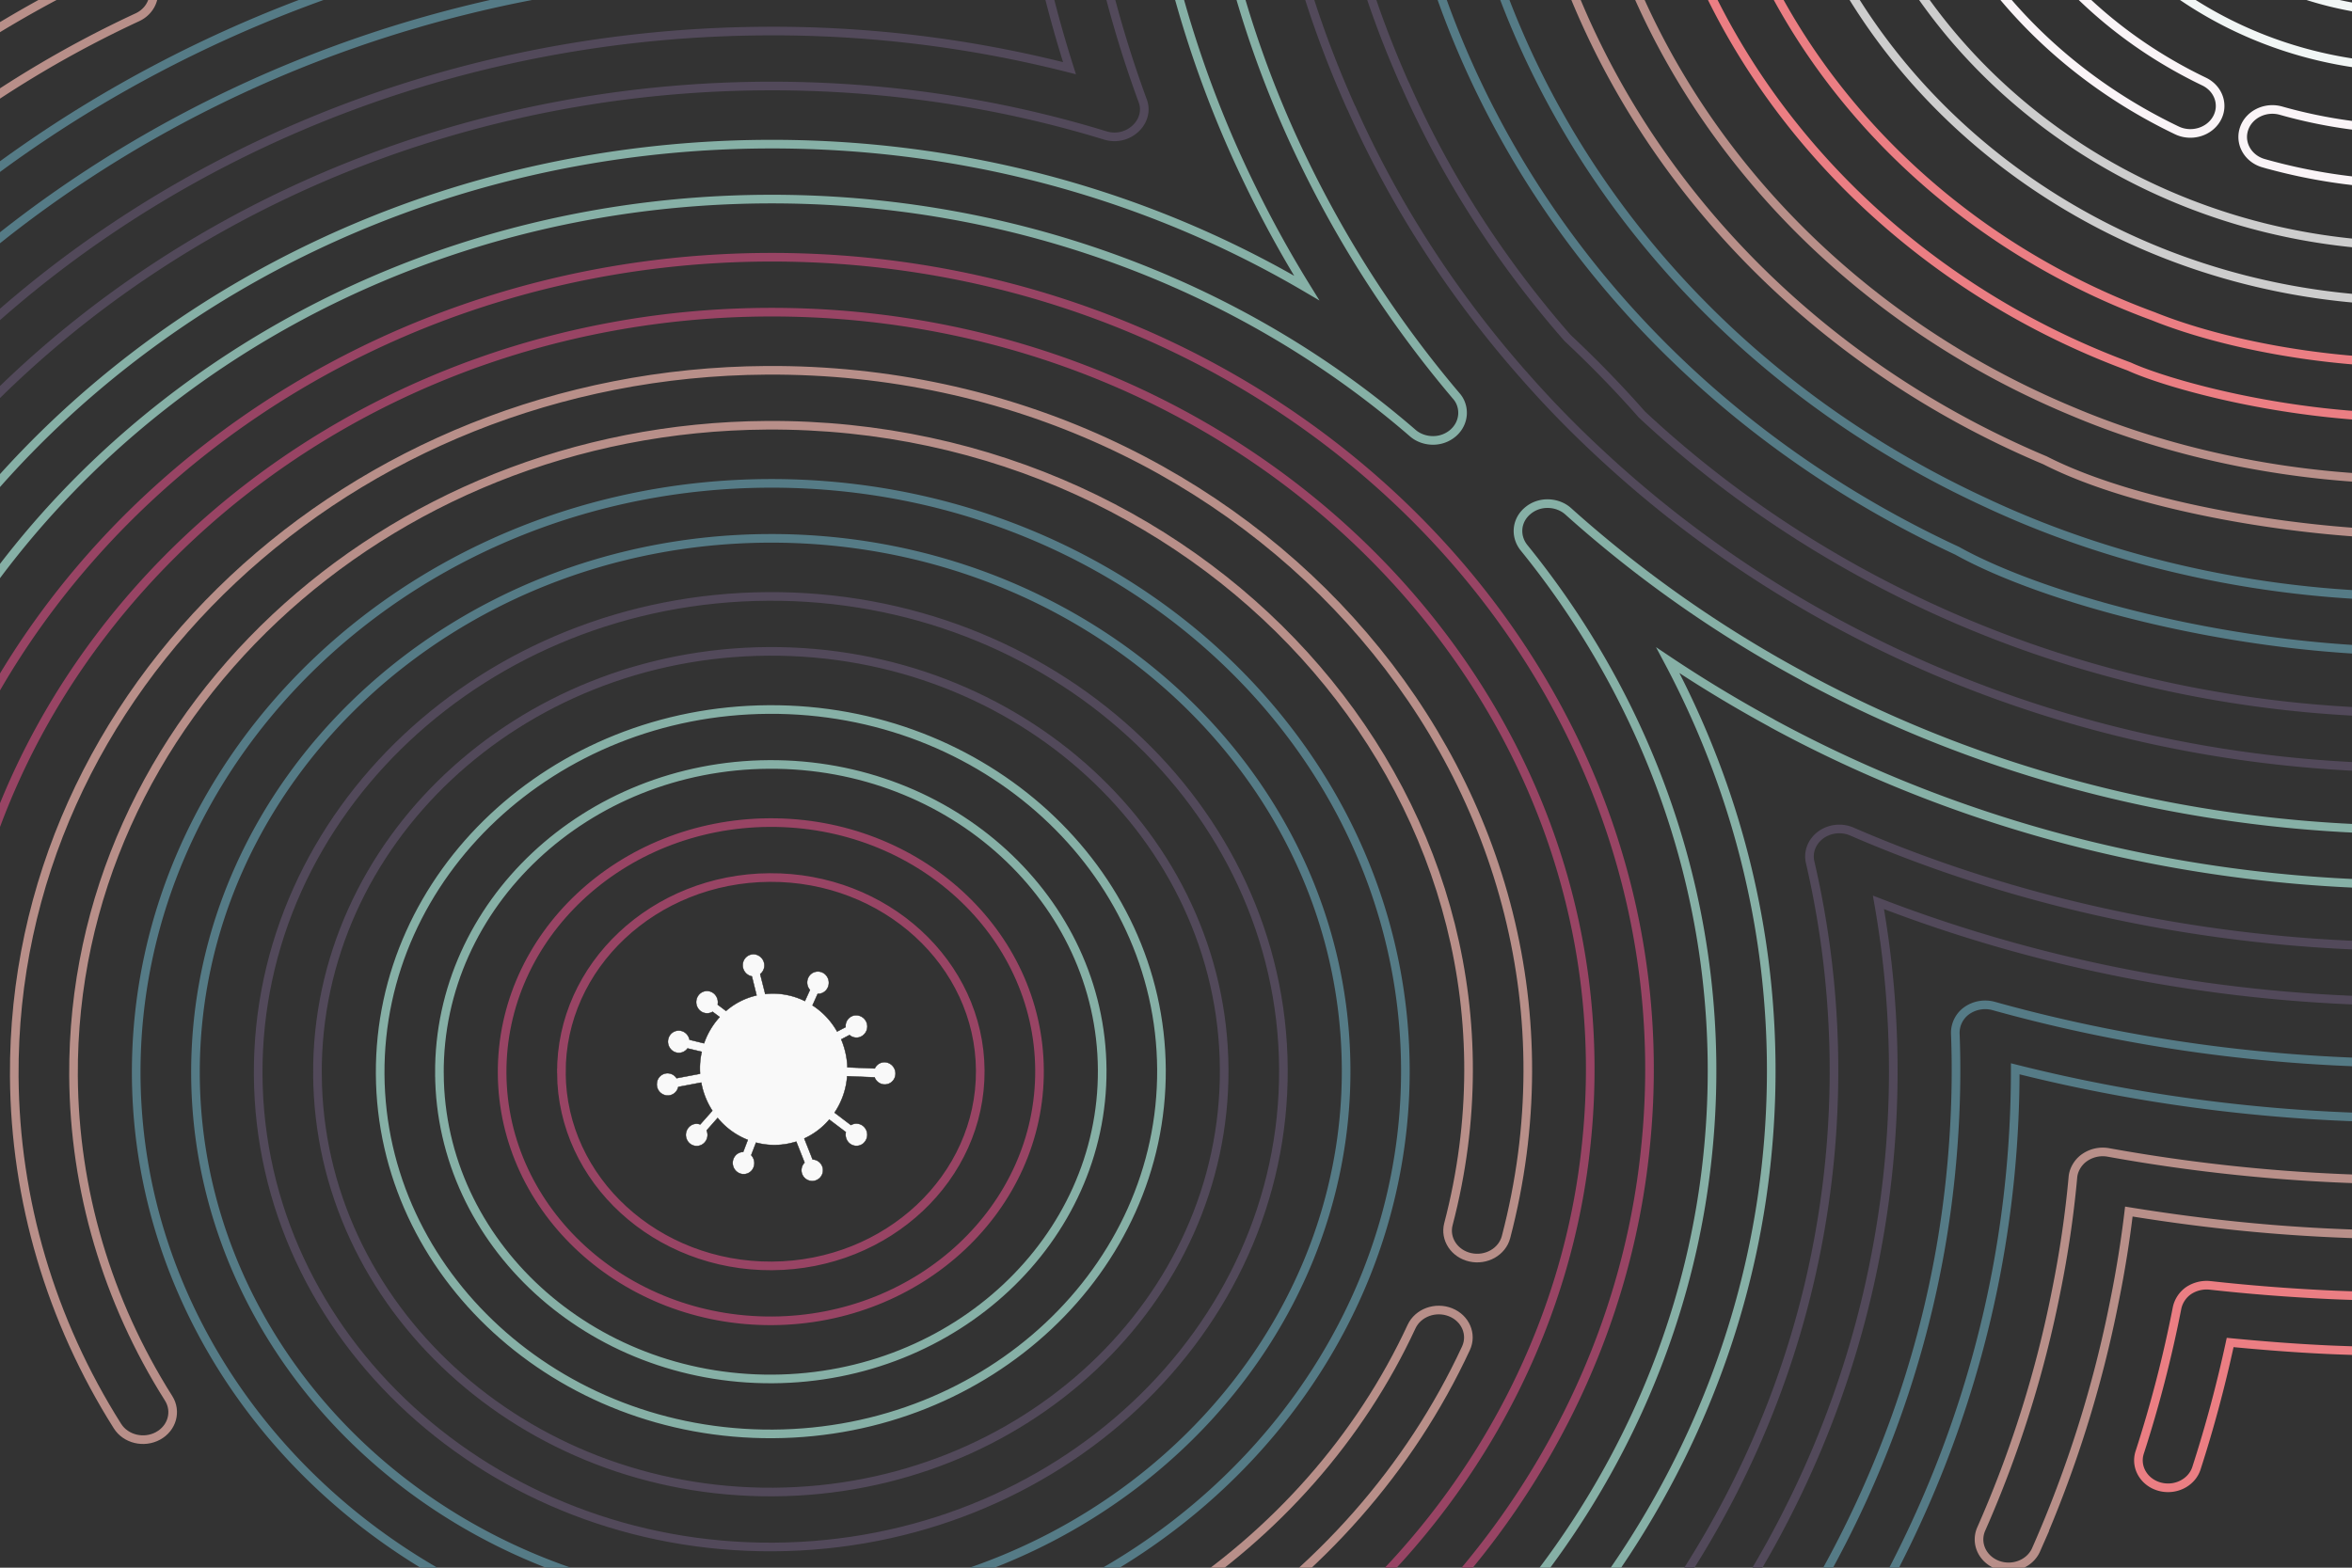 <svg xmlns="http://www.w3.org/2000/svg" width="3000" height="2000" viewBox="0 0 3000 2000"><rect x="0" y="0" width="3000" height="2000" fill="#333333" stroke="none"/><defs><style>.cls-1{fill:#f9f9f9;stroke:#1d1d1b;stroke-width:0.5px;}.cls-1,.cls-10,.cls-2,.cls-3,.cls-4,.cls-5,.cls-6,.cls-7,.cls-8,.cls-9{stroke-miterlimit:10;}.cls-10,.cls-2,.cls-3,.cls-4,.cls-5,.cls-6,.cls-7,.cls-8,.cls-9{fill:none;stroke-width:11px;}.cls-2{stroke:#984464;}.cls-3{stroke:#86b0a6;}.cls-4{stroke:#52495a;}.cls-5{stroke:#557b86;}.cls-6{stroke:#b88f89;}.cls-7{stroke:#eb7e83;}.cls-8{stroke:#f1f6f5;}.cls-9{stroke:#faf4f7;}.cls-10{stroke:#cdcdcd;}</style></defs><g id="Слой_1" data-name="Слой 1"><path class="cls-1" d="M1141.62,1373.82a13.64,13.64,0,0,1-17.49,9,14.17,14.17,0,0,1-8.61-8.36l-34.91-1.43a96.19,96.19,0,0,1-16.11,46.46l20.88,15.84a13.68,13.68,0,0,1,18,3.71,14.43,14.43,0,0,1-1.35,18.82c-.13.19-.26.39-.42.42a3.53,3.53,0,0,1-.79.75,13.7,13.7,0,0,1-19.43-2.75,14.78,14.78,0,0,1-2.51-11.94l-21.17-16a91.06,91.06,0,0,1-30.87,23.65l-.93.43,10.59,26.78a13.77,13.77,0,1,1-10.27,4.05l-10.59-26.78c-3.38,1-6.78,1.92-10.3,2.61a90.41,90.41,0,0,1-41-1.36l-6.14,16a14.77,14.77,0,0,1,1.21,18.83,13.59,13.59,0,0,1-19.46,2.35,14.4,14.4,0,0,1-2.53-19.93,13.14,13.14,0,0,1,10.52-5.37l5.85-15.36a93.82,93.82,0,0,1-38.4-28l-14.07,15.94a14.29,14.29,0,0,1-5.46,17.83,13.69,13.69,0,0,1-19-4.7,14.48,14.48,0,0,1,4.51-19.6,13,13,0,0,1,11.76-1.2L908.62,1417a98.23,98.23,0,0,1-14-34.87l-.19-1-29.3,5.55a13.73,13.73,0,0,1-14.8,10.9,14.16,14.16,0,0,1-12.5-15.6,13.64,13.64,0,0,1,25.12-6.45l30-5.69a94.81,94.81,0,0,1,2.1-28l-18.11-4.29a13.55,13.55,0,0,1-17.79,3.9,14.6,14.6,0,0,1-5.5-19.43,13.67,13.67,0,0,1,18.84-5.47,14.6,14.6,0,0,1,7,9.87L898,1331a96.67,96.67,0,0,1,19.92-33.51l-9-6.67a13.68,13.68,0,0,1-18-3.63,14.53,14.53,0,0,1,2.4-20,13.67,13.67,0,0,1,19.5,2.66,14.73,14.73,0,0,1,2.63,11.74l0,.08,10.58,8a89.8,89.8,0,0,1,39-19.79L959,1245.6A14.38,14.38,0,0,1,947.33,1231a13.85,13.85,0,0,1,14.18-13.66A14.3,14.3,0,0,1,975,1232a13.69,13.69,0,0,1-5.32,10.66v.08l6.4,25.31.24,0a87.29,87.29,0,0,1,27,1.18h.08a91.1,91.1,0,0,1,23.24,7.88l6.42-14.19a14.46,14.46,0,0,1-.18-18.77,13.72,13.72,0,0,1,19.6-1.19,14.63,14.63,0,0,1,1.38,20.15,13.76,13.76,0,0,1-10.88,4.85l-6.58,14.65a95.91,95.91,0,0,1,31.37,33.35l10.82-5.6a13.77,13.77,0,0,1,10.95-14.91,14.33,14.33,0,0,1,5.5,28.12,13.63,13.63,0,0,1-11.5-3.11L1073,1326a100.26,100.26,0,0,1,6.14,20.07,95.83,95.83,0,0,1,1.76,15.57l34.92,1.43a13.51,13.51,0,0,1,16.8-7.19A14.51,14.51,0,0,1,1141.62,1373.82Z"/><path class="cls-2" d="M1325.91,1365.14c-1.08-175.25-155.71-316.87-344.68-315.71s-341.84,144.68-340.77,319.92,155.7,316.87,344.68,315.71S1327,1540.38,1325.91,1365.14Zm-609.85,3.75c-.84-136.6,118.3-248.45,265.6-249.36S1249.48,1229,1250.32,1365.6,1132,1614.06,984.7,1615,716.9,1505.48,716.06,1368.89Z"/><path class="cls-3" d="M1481.47,1364.18c-1.57-254.79-226.38-460.69-501.13-459s-497,210.34-495.43,465.13S711.27,1831,986,1829.32,1483,1619,1481.47,1364.18Zm-921,5.66c-1.33-216.13,187.2-393.14,420.28-394.57s423.78,173.24,425.11,389.37-187.21,393.15-420.29,394.58S561.82,1586,560.49,1369.84Z"/><path class="cls-4" d="M1637,1363.22c-2-334.33-297-604.52-657.58-602.31s-652.17,276-650.11,610.36,297,604.52,657.57,602.31S1639.09,1697.55,1637,1363.22Zm-1232.1,7.58C403.11,1075.12,661,833,979.88,831s579.75,237,581.57,532.68-256.12,537.83-575,539.79S406.75,1666.49,404.93,1370.8Z"/><path class="cls-5" d="M1098.56,2110.13c398-52.92,696.34-374.43,694-747.84-2.54-413.62-366.27-748.37-814-745.62-446.32,2.75-807.35,341.7-804.81,755.58C175.7,1689.06,393.68,1972,716.2,2076.3a873.54,873.54,0,0,0,382.36,33.83Zm-357.43-100c-292.39-94.57-490-351.09-491.79-638.31-2.31-375.24,325-682.53,729.65-685,404.89-2.49,735.71,300,738,676,2.09,338.54-268.37,630-629.23,678a791.65,791.65,0,0,1-346.65-30.65Z"/><path class="cls-6" d="M1869.84,1720.12c8.27-17.8-.58-38.41-19.76-46s-41.42.59-49.67,18.37c-65.74,141.65-172.79,263.25-309.57,351.66-17.11,11.07-21.35,32.93-9.41,48.8s35.48,19.77,52.61,8.7C1682.39,2005.7,1798.51,1873.79,1869.84,1720.12Z"/><path class="cls-6" d="M215.06,1783.88C136.6,1659.8,94.67,1517.63,93.78,1372.74,91,918,487.69,545.53,978.11,542.52c573.31-3.53,1007.06,493.34,869.38,1019.19-4.94,18.79,7.53,37.76,27.8,42.31s40.73-7,45.66-25.82C2069.6,1010.43,1602.44,468.57,977.68,472.42,445.57,475.69,15.15,879.78,18.19,1373.21c1,157.19,46.49,311.47,131.65,446.16,10.55,16.69,33.71,22.28,51.72,12.47S225.6,1800.55,215.06,1783.88Z"/><path class="cls-2" d="M-44.85,1542.72a902.57,902.57,0,0,1-16.93-169c-3.29-534.32,462.8-971.9,1039-975.44C1597,394.44,2082.65,889.74,2023.48,1457.8c-22.22,221.16-127.36,430.33-296.06,589-14.65,13.78-14.47,36,.35,49.56s38.79,13.42,53.46-.37c180.92-170.14,293.68-394.49,317.5-631.6,63.49-610-458.42-1140.28-1121.94-1136.2-617.89,3.8-1117.7,473-1114.17,1046a968.79,968.79,0,0,0,18.17,181.25c3.76,19,23.46,31.63,44,28.12S-41.17,1561.72-44.85,1542.72Z"/><path class="cls-3" d="M-213,1272.92C-160.65,701.35,353.15,257.83,976.33,254c311-1.92,604.13,106.64,825.69,298.54,12.75,11.11,35.07,13.67,51.22.08,15.32-13.14,15.75-34.35,4.33-47.35A1415.06,1415.06,0,0,1,1663,206.39c-111.49-229.07-151.65-479-130.24-711.82,1.65-19.39-13.66-36.24-34.47-37.86s-39.09,12.7-40.86,32C1434.87-265.21,1477.62-4,1594,235.15a1452,1452,0,0,0,72.67,132.24c-211-124.08-449-185-690.76-183.49C313.49,188-232.66,659.45-288.32,1267.06a31.24,31.24,0,0,0-.13,3.2c.11,17.93,14.95,33.13,34.6,34.66C-233.06,1306.53-214.75,1292.22-213,1272.92Z"/><path class="cls-4" d="M-299.73,959.69c188.82-510.16,698.52-846.4,1275.18-849.95,145.7-.9,293.12,19.81,434.3,63.06,29.72,9.14,57.94-18.19,47.64-44.63A1454.32,1454.32,0,0,1,1408.81-32a1470.52,1470.52,0,0,1-28.59-151.19c-14.67-108.33-16.63-209.7-8.89-318.7,1.23-19.37-14.43-36-35.26-37.23s-38.82,13.41-40.19,32.73c-7.65,108.11-6.71,213.19,9.33,332a1539.21,1539.21,0,0,0,29.85,157.88C1343.52,18.42,1353.34,53,1364.15,87A1530.06,1530.06,0,0,0,975,39.64C365.8,43.39-172,398.75-371.22,937a32.76,32.76,0,0,0-2.07,11.58c.09,14.49,9.93,28,25.54,32.93C-328,987.76-306.51,978-299.73,959.69Z"/><path class="cls-5" d="M-309.73,641.56C-38.52,227.37,446.12-31.27,974.56-34.52a1635.94,1635.94,0,0,1,221,13.55c25.28,3.19,47-17.48,42.46-41.18-9.48-47-17-95.84-22.38-145.16a1655.23,1655.23,0,0,1-4.8-301.57c1.53-19.4-14.27-36-35.08-37.38s-38.88,13.24-40.34,32.56c-7.74,104.8-6.38,209.55,5,313.52,3.82,35.13,9.07,69.79,14.93,104a1716,1716,0,0,0-181.28-8.48c-553.44,3.41-1063,273.86-1348.46,709.85a33,33,0,0,0-5.49,18.37c.07,11.76,6.53,23.22,18.16,29.77C-343.81,663.4-320.57,658.12-309.73,641.56Z"/><path class="cls-5" d="M2508.65,1289.33a34.8,34.8,0,0,0-14.65,28.94c3.68,91.48-3.5,196.71-22.81,296.08-26.71,138.72-76,272.69-146.36,398.17a33,33,0,0,0-4.27,16.36c.08,12.58,7.48,24.69,20.35,30.9,18.51,8.92,41.33,2.23,51-15,73.95-131.79,125.67-272.5,153.71-418.16a1384.22,1384.22,0,0,0,24.83-263.08c170.06,42.88,346.66,64,524.75,62.89,48.66-.3,98.25-2.29,147.39-5.91,20.8-1.53,36.34-18.1,34.72-37.72-1.63-19.29-19.82-33.69-40.64-32.15-47.32,3.48-95.06,5.39-141.9,5.68-182.93,1.13-369.26-22.07-552.06-73A41,41,0,0,0,2508.65,1289.33Z"/><path class="cls-6" d="M-61.09,161.54A1390.63,1390.63,0,0,1,175.3,22c18.63-8.68,26.18-29.74,16.87-47s-32-24.29-50.71-15.62A1468.59,1468.59,0,0,0-108,106.6,1413.82,1413.82,0,0,0-261.66,237.26,33.61,33.61,0,0,0-272,261.53a33.72,33.72,0,0,0,11.83,25.28c15.18,13.27,39.1,12.63,53.44-1.46A1340.29,1340.29,0,0,1-61.09,161.54Z"/><path class="cls-7" d="M2791.74,1646.42a36.18,36.18,0,0,0-14.81,21.92A1589.88,1589.88,0,0,1,2729.18,1853a32.82,32.82,0,0,0-1.59,10.27c.09,15,10.64,28.82,26.95,33.34,20,5.54,41.07-5,47.05-23.55,17.13-53,31.43-106.78,43-160.37,40.3,3.89,81.35,7.13,123,9.11,10.63.51,21.42.87,32.19,1.23,20.88.7,38.4-14.42,39.17-33.77s-15.52-35.58-36.37-36.28c-10.41-.35-20.79-.69-31-1.18-52.06-2.47-103.5-6.51-152.92-12A41.56,41.56,0,0,0,2791.74,1646.42Z"/><path class="cls-8" d="M2575.68-381.83c1.6,259.9,230.93,470,511.2,468.23a554.78,554.78,0,0,0,80.26-6.35c20.59-3.17,34.54-21.19,31.16-40.31s-22.84-32-43.44-28.85a471,471,0,0,1-68.41,5.41c-238.6,1.47-433.81-177.34-435.18-398.6-.11-19.36-17.13-34.94-38-34.81S2575.56-401.19,2575.68-381.83Z"/><path class="cls-9" d="M2419.15-453.09a584.08,584.08,0,0,0-4,72.24C2416.53-149.66,2555,60,2776.51,166.29c18.53,8.9,41.34,2.16,51-15s2.38-38.35-16.16-47.24C2614.81,9.73,2492-176.24,2490.7-381.31a518.27,518.27,0,0,1,3.59-64.17c2.23-19.22-12.67-36.53-33.43-38.65S2421.44-472.34,2419.15-453.09Z"/><path class="cls-9" d="M2862.27,164.44a32.75,32.75,0,0,0-1.68,10.51c.1,14.91,10.52,28.67,26.71,33.27a717.1,717.1,0,0,0,200.5,27.08A720.57,720.57,0,0,0,3257.88,214c20.16-5,32.16-24.22,26.7-43s-26.14-29.75-46.31-24.71a639.62,639.62,0,0,1-150.91,18.9,636.37,636.37,0,0,1-177.86-24C2889.54,135.53,2868.4,145.94,2862.27,164.44Z"/><path class="cls-10" d="M2262.89-493.84a722.3,722.3,0,0,0-8.35,114C2257.15,44.26,2631.35,387,3088.71,384.2a891,891,0,0,0,236.55-33.26c20-5.63,31.19-25.18,25.19-43.73s-27.18-29-47.15-23.33a809.65,809.65,0,0,1-215,30.22c-415.67,2.56-755.78-309-758.15-694.42A658.83,658.83,0,0,1,2337.71-484c2.9-19.2-11.41-36.9-32.08-39.62S2265.83-513,2262.89-493.84Z"/><path class="cls-7" d="M2104.1-516.19a858.51,858.51,0,0,0,25.75,377.74c81.85,274.13,300.77,500.48,586,606.05,44.1,20.33,198.42,66.51,373.86,65.43a1059.85,1059.85,0,0,0,283.82-40.09c20-5.7,31.18-25.28,25.06-43.81s-27.25-28.89-47.21-23.2a978.34,978.34,0,0,1-262.1,37c-126.3.78-256-24.74-341.6-59-.22-.09-.42-.19-.65-.27l-.34-.14c-264.75-97.06-468.09-306.68-544-560.76a796.8,796.8,0,0,1-23.78-349c3-19.28-11.36-36.92-32-39.65S2107.07-535.34,2104.1-516.19Z"/><path class="cls-6" d="M1942.83-521.18c-21.26,151-7.25,315.53,47.59,469.53,99.89,283.05,325.06,515.77,618,638.89,119.5,61.19,337.1,95.71,482.14,94.81A1238.66,1238.66,0,0,0,3403,640.27c20.06-5.38,31.62-24.83,25.88-43.39s-26.72-29.33-46.78-24a1157.44,1157.44,0,0,1-291.89,39c-160.43,1-316.57-31.87-447.75-87.44C2367.35,409.77,2155.89,191.8,2062.23-73.6c-50.47-141.74-64.57-295.38-44.45-438.58,2.67-19.11-11.9-36.76-32.59-39.25S1945.52-540.37,1942.83-521.18Z"/><path class="cls-5" d="M2532.89,641.17C2250.74,511,2035,288.58,1925.34,15A1076,1076,0,0,1,1856-511.83c2.32-19.18-12.63-36.56-33.38-38.69s-39.43,11.74-41.74,31a1142,1142,0,0,0,73.65,559.05c116,289.36,343.86,524.75,641.87,663.12,110.54,61.68,357.29,129.76,595.16,128.3a1410.85,1410.85,0,0,0,322.14-39.09c20.21-4.87,32.34-24,27.09-42.74s-25.85-30-46.07-25.09a1329.87,1329.87,0,0,1-303.59,36.82C2891.84,762.07,2697.8,718.5,2532.89,641.17Z"/><path class="cls-4" d="M2418.62,754c-119.43-60-228.57-135.75-324.41-225.22-29.69-33.75-61.53-66.49-94.63-97.46h0c-86-98.14-155.65-206.73-207-322.8,0-.1-.1-.2-.15-.3s-.2-.39-.29-.59c-.3-.62-.59-1.24-.92-1.85-94.42-213.3-114.55-403.24-94.52-617.53,2-19.28-13.59-36.26-34.37-37.91s-39.13,12.64-40.93,31.93c-21,224.19.12,426.2,101.12,653,.41.9.86,1.79,1.34,2.65,54.23,121.81,127.57,235.77,218,338.73h0c.32.37.65.72,1,1.08a1336.62,1336.62,0,0,0,96.65,99.53h0l.7.65c101.12,94.46,216.31,174.46,342.31,237.73,210.47,106.07,453.6,165.74,709.9,164.17a1596.77,1596.77,0,0,0,312.26-32.72c20.38-4.2,33.2-22.93,28.72-41.83s-24.69-30.8-45.08-26.59a1515.73,1515.73,0,0,1-296.33,31C2860.91,911.15,2628.48,859.78,2418.62,754Z"/><path class="cls-3" d="M2302.46,864.4c-.18-.11-.36-.2-.53-.31l-.55-.32c-.51-.32-1-.64-1.56-.93a1549.27,1549.27,0,0,1-299.6-210.58c-12.93-11.69-35.61-13.92-51.28-.9-15.13,12.36-16.64,32.68-5.25,47.16,185.77,229,273.24,522.14,228.54,822.14-28.65,191.94-111.7,374.5-240.18,528a33.24,33.24,0,0,0-8,21.68,34.11,34.11,0,0,0,14.61,27.49c16.48,11.87,40.22,9.07,53-6.22,136.61-163.14,224.91-357.26,255.38-561.37,33.86-227.51-1.74-466.68-119.65-687.87Q2191.16,885,2259.08,922c.84.54,1.7,1,2.6,1.53,250.24,135.71,537.32,207,831.66,205.19a1784.85,1784.85,0,0,0,281.14-24.11c20.55-3.42,34.2-21.59,30.56-40.69s-23.29-31.72-43.85-28.3a1705.76,1705.76,0,0,1-268.28,23C2808.31,1060.37,2536.13,990.54,2302.46,864.4Z"/><path class="cls-4" d="M2361.82,1060.76a40.47,40.47,0,0,0-39.49,4.46c-11.63,8.66-16.42,22.19-13.49,34.67A1178.71,1178.71,0,0,1,2321,1572.71c-30.19,170.22-97,330.4-198.56,476.06a33.09,33.09,0,0,0-6.07,19.21c.08,11.43,6.16,22.59,17.27,29.25,17.53,10.5,40.92,5.83,52.27-10.43,107.24-153.82,177.79-323,209.67-502.73a1234.46,1234.46,0,0,0,.39-432.87c220.62,85.12,458,127.87,698.26,126.39A1957,1957,0,0,0,3321.31,1263c20.69-2.56,35.16-20.14,32.51-39.37s-21.74-32.66-42.44-30.11a1875.31,1875.31,0,0,1-217.56,14C2848,1209,2594,1161.39,2361.82,1060.76Z"/><path class="cls-6" d="M2656.23,1478.86c-7.14,6.08-11.52,14.83-12.19,22.82a1342,1342,0,0,1-21.15,144.46,1443.94,1443.94,0,0,1-95.82,304.55,32.74,32.74,0,0,0-2.81,13.44c.08,13.75,8.94,26.74,23.52,32.25,19.32,7.3,41.39-1.32,49.27-19.24a1510.22,1510.22,0,0,0,100.18-318.36c7.56-37.36,13.63-75.27,18.13-113.12,119.9,19.43,240.15,30.57,380.73,29.71,12.68-.08,25.37-.3,39.28-.53,0,0,40.79.2,40.71-34.43-.08-36.6-43.38-35.64-43.38-35.64-12.26.21-24.66.43-37,.5A2199.73,2199.73,0,0,1,2689,1470.19,40.6,40.6,0,0,0,2656.23,1478.86Z"/></g></svg>